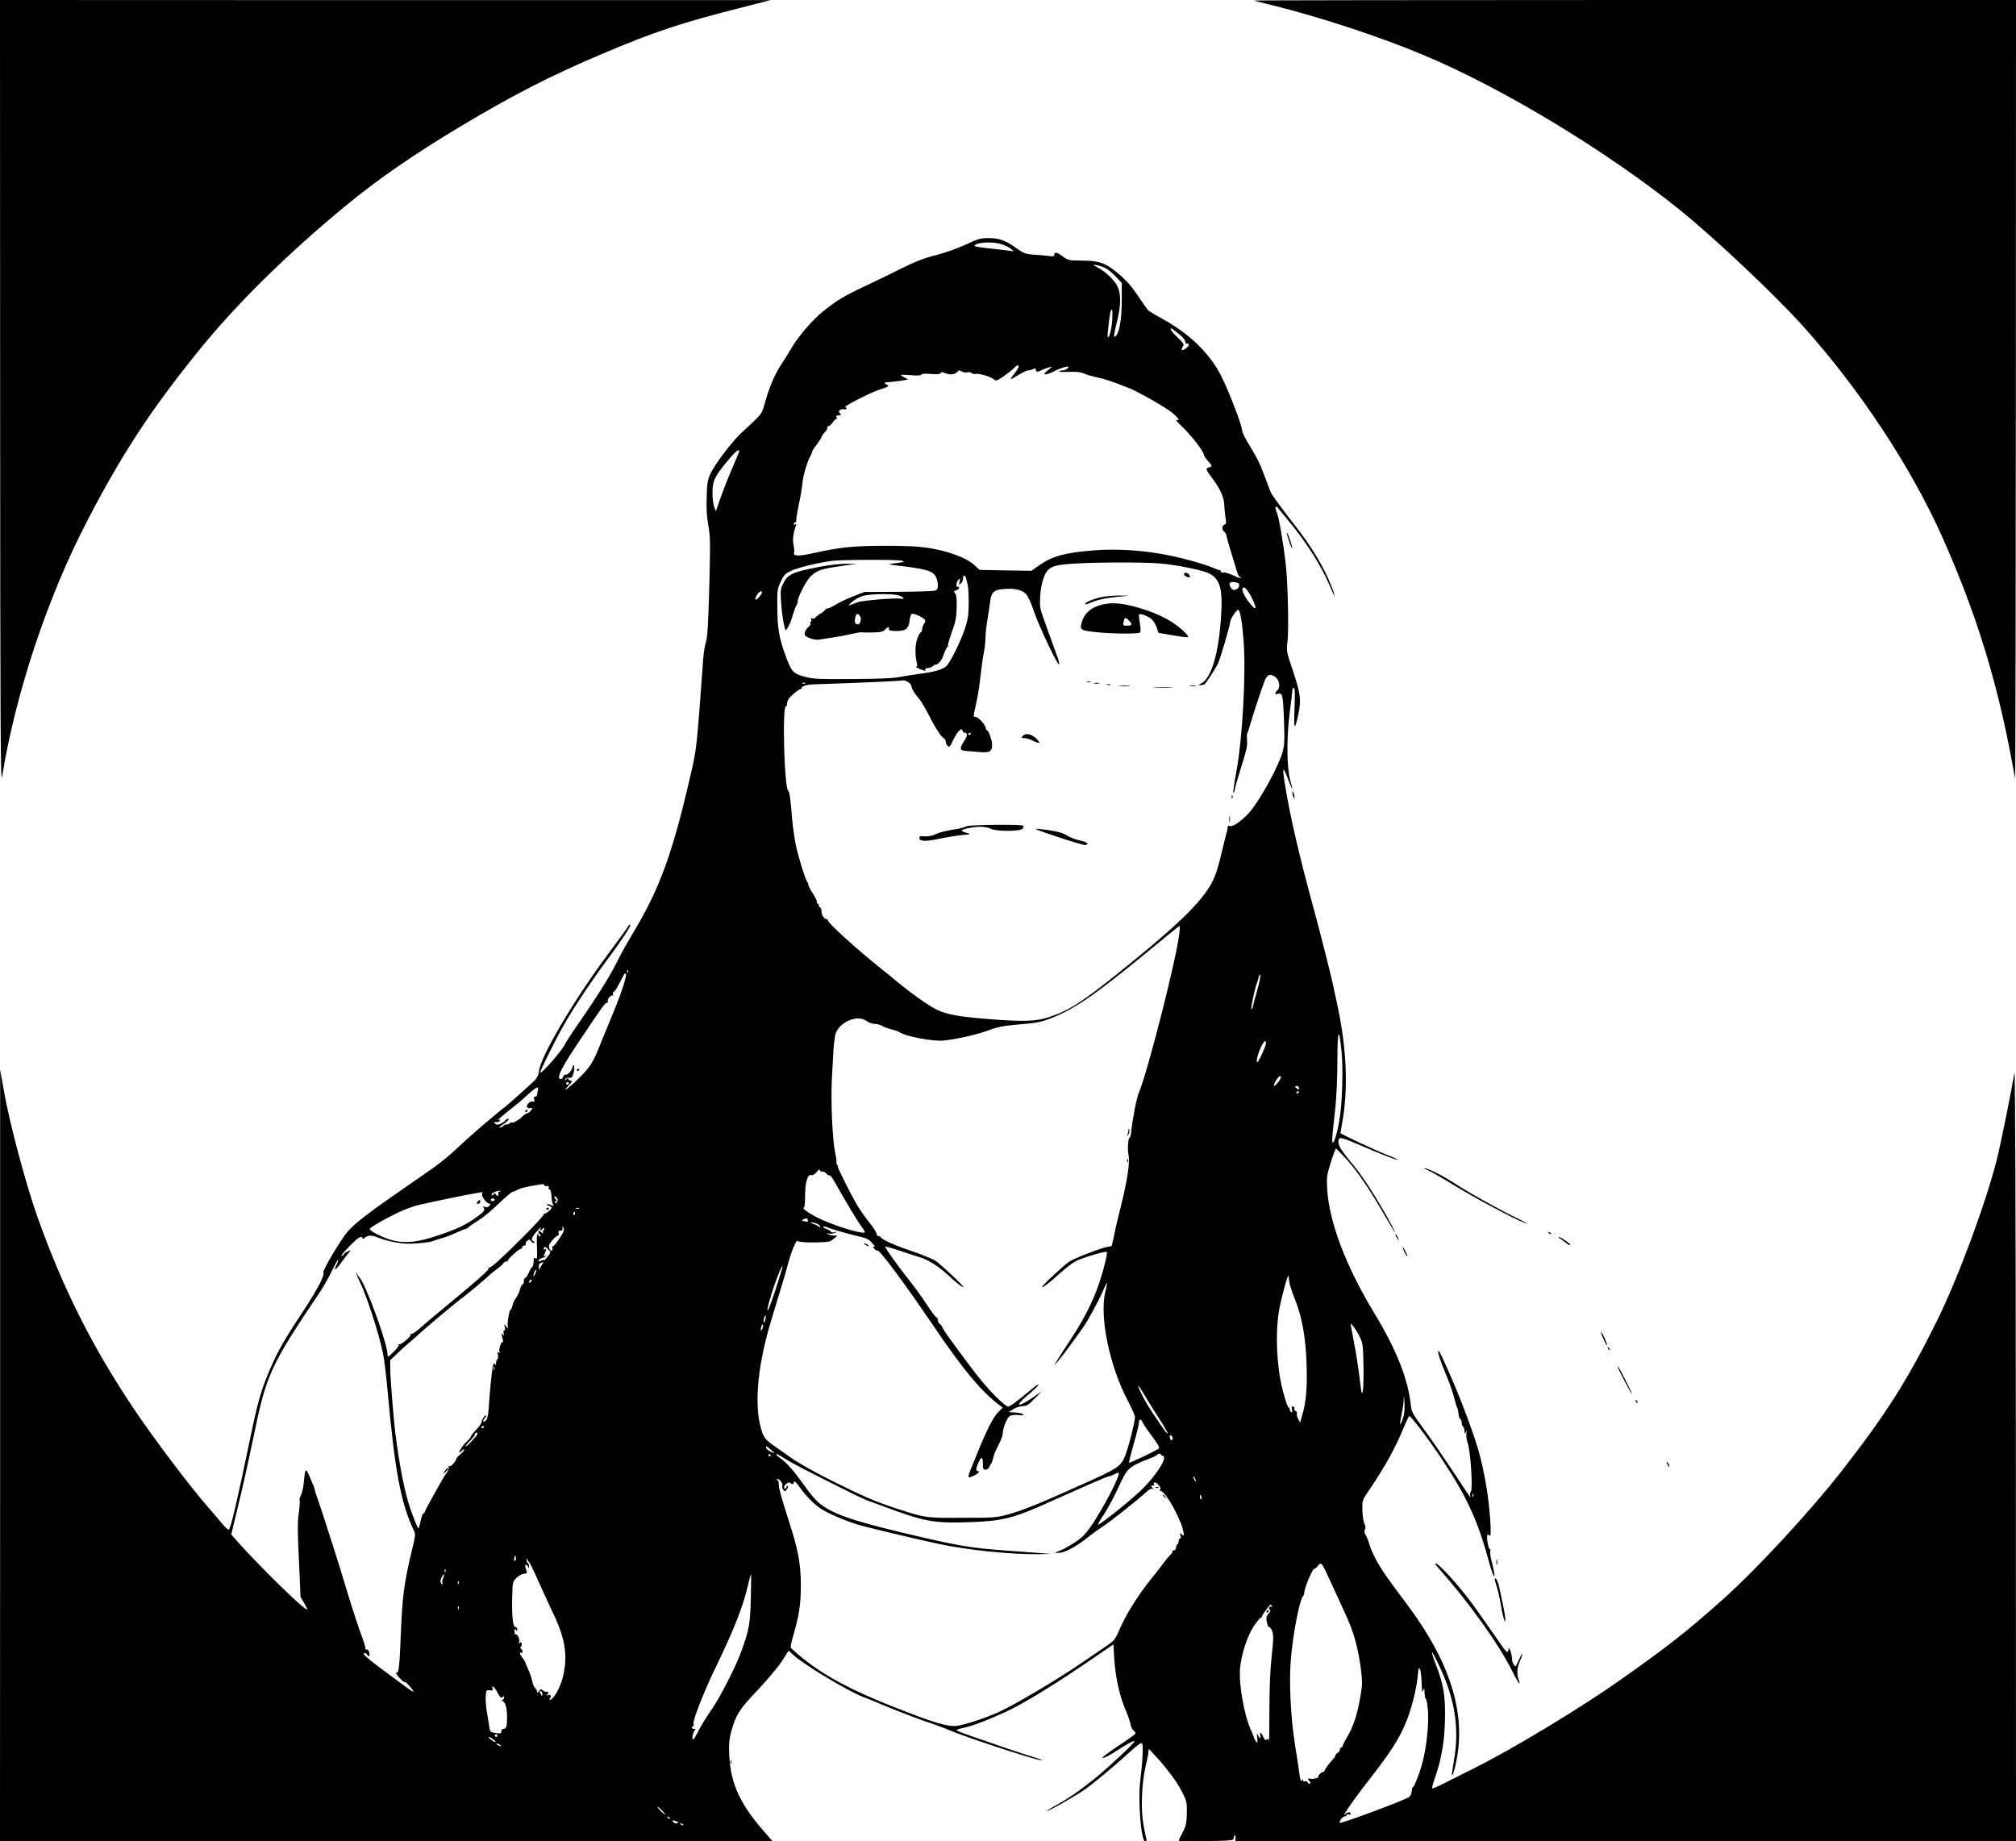 <?xml version="1.0" standalone="no"?>
<!DOCTYPE svg PUBLIC "-//W3C//DTD SVG 20010904//EN"
 "http://www.w3.org/TR/2001/REC-SVG-20010904/DTD/svg10.dtd">
<svg version="1.0" xmlns="http://www.w3.org/2000/svg"
 width="1524pt" height="1392pt" viewBox="0 0 1524 1392"
 preserveAspectRatio="xMidYMid meet">

<g transform="translate(0,1392) scale(0.1,-0.1)"
fill="#000000" stroke="none">
<path d="M1 10943 c1 -2566 3 -2966 15 -2893 101 625 341 1349 637 1920 260
504 483 846 841 1289 288 358 670 735 1121 1107 244 201 518 390 874 603 390
233 674 379 1059 542 395 168 602 237 1066 354 l211 54 -2912 0 -2913 1 1
-2977z"/>
<path d="M9481 13916 c2 -2 63 -18 134 -35 358 -88 822 -240 1155 -381 596
-250 1382 -726 1930 -1168 259 -209 712 -636 925 -872 430 -477 823 -1072
1060 -1605 251 -563 411 -1078 524 -1690 11 -60 22 -119 24 -130 3 -11 5 1309
6 2933 l1 2952 -2882 0 c-1585 0 -2879 -2 -2877 -4z"/>
<path d="M7296 12069 c-61 -28 -158 -62 -225 -79 -85 -21 -151 -47 -246 -94
-71 -36 -200 -99 -286 -139 -165 -78 -211 -106 -322 -195 -76 -62 -183 -186
-232 -270 -18 -32 -53 -88 -79 -127 -49 -74 -92 -175 -125 -295 -24 -84 -15
-73 -178 -224 -69 -63 -199 -236 -232 -306 -22 -48 -26 -72 -29 -179 -3 -87 1
-150 13 -215 15 -81 15 -130 7 -461 -8 -279 -14 -381 -25 -416 -8 -25 -18 -83
-21 -130 -48 -662 -50 -679 -90 -854 -141 -616 -237 -880 -440 -1217 -40 -68
-85 -145 -98 -173 -71 -146 -150 -273 -334 -540 -42 -60 -79 -119 -84 -130
-15 -39 -175 -223 -185 -213 -7 7 127 275 200 398 70 120 197 309 296 442 105
140 191 269 184 276 -3 4 -11 0 -16 -9 -8 -16 -35 -52 -169 -234 -247 -334
-496 -757 -505 -861 -3 -31 -21 -64 -46 -84 -4 -3 -44 -40 -90 -82 -47 -42
-98 -87 -114 -100 -94 -72 -282 -235 -362 -311 -50 -49 -134 -118 -187 -155
-52 -37 -166 -116 -253 -176 -234 -162 -339 -243 -392 -303 -50 -56 -195 -299
-186 -312 11 -19 -45 -128 -139 -271 -151 -228 -205 -321 -262 -455 -70 -161
-94 -246 -154 -535 -98 -470 -143 -664 -160 -683 -4 -5 -27 16 -51 45 -24 29
-71 85 -105 123 -142 163 -413 522 -567 752 -311 465 -533 907 -723 1441 -88
248 -212 712 -254 952 l-29 165 0 -2917 -1 -2918 2921 0 2920 0 -72 83 c-175
200 -246 358 -256 564 -4 93 -1 124 16 188 34 122 63 167 198 308 69 73 150
169 181 215 l54 84 32 -30 c71 -69 402 -268 523 -317 38 -14 104 -41 148 -60
142 -59 308 -122 375 -143 36 -12 101 -36 145 -55 112 -48 621 -215 675 -222
33 -4 22 1 -40 20 -47 14 -137 44 -200 65 -63 22 -177 61 -252 87 -76 26 -138
50 -138 53 0 4 26 13 58 19 67 15 192 63 315 120 137 63 383 214 688 424 l126
86 6 -102 c8 -139 38 -278 82 -384 21 -48 40 -103 42 -121 3 -18 13 -38 23
-45 10 -7 16 -18 12 -24 -4 -6 -65 -50 -137 -97 -78 -52 -121 -86 -108 -86 11
0 55 22 96 50 87 56 137 83 143 77 8 -7 -203 -204 -306 -287 -122 -97 -197
-148 -292 -200 -40 -22 -68 -40 -63 -40 17 0 225 118 290 165 75 54 226 180
335 280 54 50 86 73 93 66 11 -11 5 -136 -13 -281 -19 -148 6 -460 37 -460 9
0 12 7 9 18 -3 9 -13 57 -22 107 -21 116 -14 311 16 440 12 50 22 101 22 113
0 23 1 23 18 5 99 -102 193 -225 230 -298 42 -82 43 -87 42 -172 -2 -76 -6
-96 -32 -146 -17 -31 -30 -60 -30 -62 0 -3 93 -4 207 -3 191 3 206 4 209 21 4
30 14 33 14 4 l0 -27 2950 0 2950 0 -1 2933 c-1 1819 -5 2911 -11 2877 -25
-151 -102 -531 -132 -651 -81 -327 -294 -901 -452 -1221 -223 -450 -383 -703
-713 -1127 -245 -315 -658 -761 -916 -990 -270 -240 -403 -344 -755 -593 -299
-212 -824 -530 -1112 -673 -84 -42 -190 -95 -235 -118 -45 -23 -84 -39 -87
-36 -3 2 11 50 30 105 46 136 67 277 68 454 0 159 -14 233 -73 386 -17 43 -28
80 -26 83 3 2 27 -43 54 -100 120 -253 155 -474 112 -719 -10 -58 -17 -107
-15 -109 7 -8 24 51 39 136 61 353 -60 726 -370 1143 -166 222 -189 255 -231
328 -24 42 -51 101 -60 131 -8 30 -22 64 -30 77 -11 16 -13 28 -6 41 7 12 6
25 -4 44 -7 15 -14 61 -15 103 -1 75 -1 75 50 150 119 175 199 319 261 471 21
50 40 90 43 90 14 0 141 -167 246 -324 193 -291 276 -474 361 -792 20 -76 44
-125 36 -74 -2 17 -11 58 -20 92 -9 34 -13 69 -10 78 3 8 2 15 -4 15 -12 0
-27 98 -17 108 3 3 11 0 16 -8 19 -26 1 225 -26 380 -38 218 -69 322 -185 625
-51 132 -158 376 -172 390 -19 19 4 -59 48 -163 24 -56 53 -136 64 -178 10
-41 22 -80 26 -86 4 -6 8 -27 10 -47 1 -19 7 -37 13 -39 6 -2 11 -14 11 -27 0
-13 5 -27 10 -30 6 -3 10 -18 11 -33 0 -24 1 -25 10 -7 7 16 8 14 4 -10 -3
-17 2 -51 10 -75 22 -60 40 -346 24 -366 -6 -7 -8 -22 -5 -31 12 -32 -8 -2
-136 193 -69 104 -166 245 -216 313 -83 112 -91 127 -97 179 -22 202 -109 420
-280 702 -209 345 -336 679 -352 926 -5 95 -4 106 27 207 19 59 36 106 40 105
3 -2 39 -39 80 -83 78 -85 180 -234 291 -429 80 -138 102 -167 40 -51 -87 161
-203 344 -271 426 -102 122 -128 164 -122 195 6 32 14 31 187 -43 156 -67 256
-105 261 -100 2 2 -40 21 -94 42 -72 28 -326 147 -339 159 0 0 5 33 12 71 49
260 36 574 -39 915 -8 36 -22 99 -30 140 -21 94 -95 385 -141 555 -113 414
-180 702 -220 946 -23 142 -18 155 20 54 37 -97 44 -103 19 -15 -27 95 -29
320 -5 508 12 89 21 169 21 177 0 8 5 15 11 15 8 0 9 -43 5 -152 -7 -167 1
-179 30 -42 21 105 15 150 -43 326 -49 144 -49 148 -40 220 10 85 3 440 -13
578 -18 163 -51 353 -67 393 -9 20 -13 40 -10 44 4 3 8 4 10 2 2 -2 37 -44 78
-94 139 -166 255 -347 320 -500 42 -100 53 -104 14 -6 -55 141 -151 301 -281
466 -76 97 -157 206 -172 233 -7 12 -28 65 -46 116 -41 112 -58 146 -124 255
-29 46 -52 94 -52 105 0 37 -94 284 -156 409 -80 164 -234 317 -425 424 -61
34 -118 68 -126 74 -8 7 -43 56 -78 109 -44 67 -86 116 -141 163 -102 88 -152
107 -287 107 -97 1 -104 2 -141 30 -44 33 -66 38 -66 14 0 -12 -8 -14 -42 -9
-24 3 -70 7 -103 9 -72 5 -87 10 -146 53 -77 55 -126 73 -204 73 -63 0 -81 -5
-179 -51z m271 6 c28 -8 62 -24 75 -36 l23 -20 -25 4 c-14 3 -82 11 -152 18
-70 7 -125 16 -122 21 17 27 129 34 201 13z m788 -181 c19 -9 54 -38 79 -64
l46 -49 0 -124 c0 -164 -21 -273 -56 -284 -6 -2 2 44 18 109 33 127 34 218 4
276 -24 47 -87 107 -143 137 -45 25 -46 26 -15 21 19 -3 49 -13 67 -22z m53
-391 c-5 -74 -23 -142 -34 -131 -5 5 13 167 22 196 2 6 6 12 10 12 4 0 4 -35
2 -77z m510 -113 c23 -18 42 -42 42 -52 0 -10 5 -17 11 -15 23 5 19 -21 -6
-37 -32 -21 -41 -16 -24 13 12 18 8 25 -39 70 -29 27 -52 55 -52 62 0 8 4 8
13 2 6 -5 31 -25 55 -43z m-1218 -243 c0 -7 -14 -29 -31 -50 -17 -21 -30 -40
-28 -42 3 -2 29 12 59 31 30 19 62 34 73 34 10 0 27 5 38 10 15 8 19 7 19 -5
0 -18 14 -19 42 -4 11 6 35 15 52 20 l31 8 -35 -29 c-29 -25 -32 -30 -15 -30
11 0 40 11 65 24 25 13 61 27 80 31 31 7 33 6 21 -9 -7 -9 -24 -16 -37 -16
-12 0 -25 -3 -27 -8 -3 -4 31 -5 74 -3 57 2 88 -1 112 -12 18 -9 64 -22 102
-30 61 -13 116 -32 240 -81 69 -27 284 -150 328 -187 48 -42 60 -63 30 -53
-10 4 10 -20 44 -52 66 -62 163 -187 163 -210 0 -7 14 -29 30 -47 36 -41 36
-43 10 -50 -28 -7 -26 -16 21 -78 65 -87 92 -147 94 -209 1 -30 6 -74 10 -97
6 -35 5 -44 -9 -49 -20 -8 -21 -38 -1 -54 8 -7 15 -18 15 -24 0 -6 13 -54 29
-106 16 -52 37 -121 46 -152 9 -32 20 -58 26 -58 5 0 9 -4 9 -9 0 -4 -26 4
-57 19 -31 15 -65 25 -75 22 -10 -2 -18 1 -18 7 0 6 -5 11 -11 11 -6 0 -25 7
-42 15 -59 27 -231 76 -357 100 -178 35 -376 48 -544 35 -222 -17 -319 -43
-418 -112 l-61 -43 -196 3 -196 4 -40 37 c-57 53 -193 104 -335 127 -86 14
-170 18 -335 18 -239 0 -342 -10 -535 -53 -125 -28 -168 -27 -157 4 3 7 1 31
-4 54 -9 38 -2 96 17 146 5 13 4 16 -4 11 -7 -4 -12 -2 -12 3 0 6 5 11 10 11
6 0 10 11 10 25 0 14 9 65 19 113 11 48 22 116 26 152 7 68 35 165 61 212 8
15 15 31 14 35 0 5 16 29 35 54 19 25 35 50 35 55 0 5 11 22 26 37 14 15 22
32 19 37 -4 6 -1 9 6 8 7 -2 22 11 34 29 12 18 26 29 29 25 4 -3 4 1 0 11 -5
13 -1 17 16 17 19 0 21 2 9 16 -10 13 -10 17 2 25 8 5 22 7 32 5 18 -4 24 10
6 16 -15 5 193 112 261 133 74 24 76 26 49 40 -21 12 -17 14 46 19 39 4 81 9
95 12 l25 6 -27 14 c-16 8 -28 17 -28 19 0 3 33 2 74 -1 48 -5 75 -3 80 4 4 7
29 9 72 5 47 -4 68 -3 74 6 5 10 15 9 41 -2 35 -14 74 -7 91 18 5 7 14 6 28
-3 12 -7 30 -10 41 -7 11 4 26 1 34 -5 8 -7 21 -10 28 -7 20 7 117 -20 138
-39 18 -16 22 -15 71 18 29 20 64 47 78 61 28 28 40 33 40 14z m-2153 -739
c-40 -90 -95 -232 -125 -323 l-10 -30 -12 30 c-7 17 -14 64 -14 105 -1 91 16
129 110 241 59 71 82 92 93 83 2 -2 -17 -49 -42 -106z m1273 -727 c26 -8 20
-10 -90 -24 -14 -2 2 -6 35 -10 235 -27 287 -42 310 -88 8 -15 15 -43 15 -62
0 -27 -5 -36 -22 -42 -13 -4 -138 -8 -278 -9 l-255 -1 -83 -32 c-46 -18 -106
-46 -133 -63 -27 -16 -56 -30 -64 -30 -8 0 -15 -4 -15 -8 0 -4 -15 -16 -32
-27 -18 -10 -38 -25 -44 -33 -7 -9 -16 -12 -24 -7 -10 6 -12 4 -7 -8 3 -10 2
-17 -4 -17 -6 0 -7 -5 -3 -11 4 -7 -2 -19 -14 -28 -11 -9 -24 -27 -27 -41 -5
-22 -1 -28 33 -43 21 -9 52 -15 68 -13 16 3 63 10 104 16 41 6 105 18 141 26
36 9 72 15 80 14 8 -1 47 -2 87 -1 58 1 76 5 92 21 24 24 30 25 30 5 0 -12 13
-15 58 -15 71 0 92 18 99 85 4 28 11 45 19 45 21 0 68 -20 87 -37 15 -15 16
-18 2 -39 -8 -13 -15 -32 -15 -44 0 -11 -4 -20 -9 -20 -4 0 -16 -19 -25 -43
-18 -47 -20 -121 -7 -179 6 -27 6 -38 -3 -38 -13 -1 52 -30 66 -30 5 0 6 5 3
10 -3 6 5 10 19 10 13 0 32 7 40 16 9 8 16 13 16 9 0 -3 11 1 23 10 14 9 32
38 42 70 11 30 23 55 28 55 4 0 6 4 3 8 -3 5 11 51 29 103 29 78 35 110 37
185 2 66 -2 96 -11 108 -13 15 -12 18 7 23 12 3 22 12 22 20 0 8 -4 11 -10 8
-16 -10 -11 35 5 52 14 14 15 13 9 -13 -7 -26 -6 -28 9 -15 10 7 17 24 17 37
0 33 16 30 25 -3 15 -55 18 -90 18 -188 0 -81 -6 -116 -28 -185 -28 -87 -101
-237 -134 -278 -25 -29 -81 -48 -183 -62 -46 -6 -121 -18 -168 -26 -62 -12
-160 -16 -370 -17 -256 -2 -293 0 -359 18 -86 24 -98 37 -142 157 -49 133 -62
210 -63 363 -1 132 0 143 26 198 24 51 33 61 81 83 53 24 188 57 297 73 69 11
506 12 540 2z m1966 -22 c124 -12 309 -51 353 -73 86 -45 106 -117 91 -336
-18 -273 -74 -459 -150 -497 -22 -11 -22 -13 -5 -13 11 0 25 4 31 8 12 8 73
102 100 153 18 35 93 292 94 319 0 19 47 90 59 90 16 0 31 -86 43 -250 17
-236 -10 -722 -53 -958 -17 -90 -28 -169 -26 -175 3 -7 8 6 12 28 4 22 28 103
52 180 35 109 44 151 40 187 -2 26 -2 50 1 53 3 3 13 33 23 68 19 68 81 256
108 327 20 53 44 61 84 30 31 -24 37 -79 12 -100 -20 -17 -19 -33 3 -26 37 12
41 -4 48 -194 6 -158 4 -193 -10 -244 -32 -110 -157 -341 -243 -448 -48 -59
-130 -120 -153 -113 -15 5 -20 2 -20 -11 0 -10 -4 -31 -10 -48 -5 -17 -21 -83
-36 -146 -14 -63 -37 -141 -50 -173 -66 -164 -240 -339 -729 -732 -278 -223
-376 -285 -525 -334 -95 -32 -189 -35 -429 -17 -259 20 -345 36 -427 77 -59
30 -194 126 -295 210 -24 21 -78 64 -119 97 -182 145 -400 343 -400 362 0 6
-4 10 -9 10 -19 0 -41 32 -41 61 0 16 -4 29 -10 29 -5 0 -10 7 -10 15 0 8 -5
15 -11 15 -5 0 -7 4 -4 10 3 5 -10 34 -30 65 -19 30 -35 61 -35 68 0 7 -4 17
-9 23 -12 13 -66 185 -85 275 -9 43 -21 128 -27 190 -14 167 -20 213 -30 220
-30 18 -47 639 -18 639 5 0 9 10 9 23 0 13 8 32 19 43 32 33 71 64 81 64 6 0
10 4 10 9 0 13 37 25 80 27 352 12 660 25 681 30 26 5 69 -23 69 -45 0 -15 27
-59 56 -91 13 -14 42 -63 66 -108 61 -120 100 -180 125 -195 7 -4 13 -16 13
-26 0 -10 7 -24 15 -31 12 -10 18 -3 39 42 14 29 34 62 45 72 19 17 21 17 27
2 3 -9 12 -16 20 -16 21 0 17 -26 -12 -70 -32 -48 -28 -64 17 -67 19 -1 65 -5
104 -8 77 -7 95 3 95 57 0 31 -28 108 -39 108 -4 0 -8 6 -8 13 0 23 -57 87
-77 87 -15 0 -17 5 -13 28 4 15 13 59 21 97 9 39 21 117 27 175 6 58 17 138
25 179 8 40 14 96 14 125 0 28 7 89 15 136 8 47 17 106 20 132 9 74 30 91 113
96 80 5 129 -8 161 -42 12 -13 38 -70 57 -127 39 -116 184 -421 191 -402 2 6
-6 40 -20 75 -13 35 -31 86 -41 113 -10 28 -33 93 -52 145 -32 87 -35 102 -31
180 3 54 13 106 27 143 30 80 63 96 224 106 188 12 551 12 672 0z m580 -154
c8 -20 -13 -45 -38 -45 -18 0 -40 37 -31 53 8 13 63 7 69 -8z m91 -93 c46 -89
44 -117 -3 -60 -56 66 -81 133 -47 126 10 -2 32 -32 50 -66z m-3697 29 c0 -6
-11 -23 -25 -38 -28 -32 -35 -12 -9 25 16 23 34 29 34 13z m1037 -23 c18 -7
33 -16 33 -21 0 -5 -6 -7 -12 -4 -26 10 -294 -11 -333 -25 -22 -9 -49 -19 -60
-23 -13 -4 -7 5 15 24 19 17 55 37 80 45 56 18 231 20 277 4z m-297 -153 c15
-18 5 -65 -15 -65 -21 0 -27 17 -20 50 7 33 17 37 35 15z m-413 -511 c-3 -3
-12 -4 -19 -1 -8 3 -5 6 6 6 11 1 17 -2 13 -5z m1253 -378 c0 -3 -4 -8 -10
-11 -5 -3 -10 -1 -10 4 0 6 5 11 10 11 6 0 10 -2 10 -4z m1575 -1513 c-19
-181 -240 -1049 -304 -1198 -18 -41 -47 -188 -58 -287 -3 -32 -9 -58 -13 -58
-12 0 -18 -89 -9 -131 12 -52 -9 -193 -55 -376 -19 -76 -43 -176 -52 -223 -10
-47 -19 -86 -20 -88 -1 -2 -13 -5 -26 -7 -45 -5 -259 -87 -297 -114 -47 -32
-216 -191 -203 -191 13 0 53 31 142 111 41 36 93 76 116 87 49 25 223 76 231
68 3 -3 -2 -38 -12 -78 -51 -211 -127 -380 -261 -583 -44 -66 -90 -138 -103
-160 l-24 -40 31 35 c17 19 61 76 97 126 36 50 76 107 90 125 39 56 106 177
147 268 42 95 45 95 23 3 -44 -188 33 -560 170 -819 30 -57 55 -114 55 -126 0
-33 -45 -214 -70 -280 -36 -95 -47 -103 -375 -249 -296 -133 -405 -176 -513
-206 -93 -25 -108 -26 -352 -26 -276 -1 -271 -1 -480 66 -158 50 -265 96 -495
211 -127 63 -260 137 -314 176 -51 36 -107 76 -125 88 -76 53 -85 66 -107 148
-48 184 -18 479 80 800 21 72 55 182 74 245 20 63 43 144 52 179 24 94 66 195
75 180 10 -16 234 -15 252 1 7 6 22 17 33 25 19 14 19 14 -10 15 -16 0 -37 5
-45 11 -12 8 -11 9 6 4 12 -3 32 -1 45 5 23 10 23 10 -3 5 -16 -3 -28 -1 -28
4 0 5 -14 14 -32 20 -17 6 -28 14 -25 18 4 3 17 1 30 -5 23 -11 165 -52 257
-73 42 -10 62 -21 85 -48 17 -19 24 -32 18 -27 -7 4 -13 4 -13 1 0 -11 27 -34
33 -29 12 13 204 -245 428 -576 217 -320 353 -483 482 -583 l37 -28 -34 -34
c-37 -37 -88 -136 -156 -305 -23 -58 -49 -122 -58 -143 -8 -20 -12 -40 -9 -44
8 -7 77 28 77 39 0 5 -4 8 -10 8 -15 0 -12 25 7 65 23 47 33 44 33 -10 0 -39
3 -45 20 -45 11 0 23 8 27 18 3 9 11 23 17 30 5 8 11 24 13 35 3 25 15 53 49
120 13 26 24 57 24 70 0 38 31 116 51 131 13 9 36 12 67 9 33 -4 44 -2 37 5
-5 6 -32 12 -60 14 l-50 3 35 22 c19 13 51 23 70 23 30 0 44 9 90 56 l55 56
-50 -35 c-130 -90 -166 -87 -56 6 45 37 81 73 81 78 0 6 -17 -3 -37 -21 -132
-110 -186 -149 -196 -143 -60 35 -175 159 -285 307 -177 238 -191 258 -205
286 -6 14 -17 29 -24 33 -7 4 -13 17 -13 27 0 11 -5 20 -10 20 -6 0 -40 45
-76 101 -36 55 -94 135 -128 177 -84 105 -189 252 -184 258 3 2 50 -11 104
-29 54 -19 125 -41 156 -51 62 -18 142 -68 210 -131 66 -61 108 -95 120 -95
13 0 -163 166 -210 199 -18 12 -91 42 -160 66 -142 48 -234 88 -252 110 -7 8
-16 13 -20 10 -4 -3 -11 6 -14 20 -3 13 -26 49 -50 78 -43 53 -85 115 -114
167 -38 68 -127 246 -127 255 0 6 -4 16 -9 23 -4 7 -6 15 -3 18 2 3 -2 33 -9
67 -22 102 -35 401 -25 571 5 83 9 158 9 166 1 42 11 141 17 162 30 94 169
152 238 98 14 -11 40 -20 59 -20 18 0 43 -7 54 -14 12 -8 43 -20 70 -27 27 -6
54 -16 60 -20 42 -33 261 -74 340 -65 107 12 262 48 339 78 66 25 106 33 231
44 125 10 165 18 230 43 203 79 351 183 897 636 44 36 81 65 84 65 2 0 2 -26
-2 -57z m-4168 -295 c-3 -8 -6 -5 -6 6 -1 11 2 17 5 13 3 -3 4 -12 1 -19z
m-46 -134 c-21 -60 -57 -152 -79 -204 -22 -52 -59 -142 -82 -200 -56 -141 -75
-172 -161 -258 -76 -76 -143 -125 -80 -58 25 26 30 36 19 36 -9 0 -19 6 -21
13 -4 9 -8 8 -17 -3 -10 -13 -11 -13 -7 0 2 9 14 14 28 12 21 -2 26 4 35 37 6
22 7 46 3 53 -7 10 -9 9 -9 -3 0 -24 -39 -69 -54 -63 -8 3 -16 -4 -19 -16 -6
-24 -33 -23 -31 1 2 32 51 118 158 276 178 266 190 282 204 283 7 0 10 5 7 11
-8 12 24 51 36 43 5 -3 6 2 3 10 -3 9 -2 16 4 16 6 0 22 24 37 53 15 28 32 62
39 74 8 16 13 18 18 9 4 -7 -10 -62 -31 -122z m4803 1 c-14 -49 -28 -102 -31
-117 -3 -16 -9 -28 -13 -28 -7 0 22 141 39 190 5 14 13 39 17 55 6 23 8 26 11
10 2 -11 -8 -60 -23 -110z m638 -470 c11 -120 6 -354 -12 -480 -13 -96 -39
-193 -53 -202 -11 -7 -8 34 18 267 8 75 15 232 15 355 1 239 12 260 32 60z
m-572 68 c0 -21 -56 -143 -66 -143 -11 0 6 70 29 116 22 46 37 57 37 27z m100
-283 c-40 -56 -55 -49 -20 8 11 18 25 30 30 27 6 -4 2 -18 -10 -35z m-5370
-20 c0 -5 -4 -10 -10 -10 -5 0 -10 5 -10 10 0 6 5 10 10 10 6 0 10 -4 10 -10z
m5520 -36 c0 -14 -3 -14 -15 -4 -8 7 -15 14 -15 16 0 2 7 4 15 4 8 0 15 -7 15
-16z m-5754 -16 c-3 -13 -6 -29 -6 -35 0 -7 -6 -13 -14 -13 -10 0 -12 -7 -8
-22 4 -16 2 -20 -10 -15 -19 7 -53 -27 -43 -43 4 -7 15 -10 26 -7 15 4 16 2 6
-14 -7 -11 -21 -22 -32 -25 -11 -4 -22 -10 -25 -13 -19 -24 -75 -61 -86 -57
-7 3 -16 1 -19 -4 -4 -6 -15 -10 -25 -10 -10 0 -20 -4 -22 -9 -1 -4 -14 -11
-28 -15 -16 -5 -7 4 23 24 26 17 45 35 42 40 -4 6 -13 3 -23 -8 -27 -30 -65
-42 -80 -26 -10 12 -9 13 9 11 12 -1 24 4 27 12 3 9 0 11 -9 6 -8 -5 -12 -6
-9 -3 5 6 148 123 165 135 6 5 36 32 68 61 64 57 83 64 73 30z m5754 -12 c0
-3 -4 -8 -10 -11 -5 -3 -10 -1 -10 4 0 6 5 11 10 11 6 0 10 -2 10 -4z m-3605
-602 c7 2 21 -4 30 -14 10 -11 21 -17 26 -15 4 3 22 -21 40 -52 82 -147 175
-301 202 -336 16 -21 27 -40 24 -43 -16 -17 -244 54 -357 111 -67 34 -123 74
-104 75 6 0 10 31 10 83 0 107 18 171 45 164 13 -3 26 4 42 22 15 19 23 23 25
14 2 -8 10 -12 17 -9z m-2100 -105 c4 -6 13 -8 21 -5 10 4 14 0 12 -12 -2 -9
2 -16 8 -15 6 1 11 -20 13 -50 1 -28 7 -57 13 -65 9 -10 6 -11 -17 -2 -15 6
-30 9 -32 6 -3 -2 5 -7 16 -11 12 -3 21 -10 21 -14 0 -14 -46 -51 -55 -44 -4
5 -5 3 -2 -3 3 -6 -67 -83 -156 -172 -180 -179 -246 -238 -259 -234 -5 1 -7
-2 -4 -7 6 -9 -92 -96 -335 -296 -74 -60 -158 -132 -187 -158 -29 -26 -58 -45
-64 -41 -6 4 -8 3 -4 -4 7 -12 -70 -79 -86 -74 -5 1 -7 -1 -4 -6 3 -5 -15 -28
-39 -52 -42 -41 -45 -42 -45 -21 0 82 -167 540 -215 587 -8 8 -15 20 -15 26 0
6 -2 9 -5 6 -3 -3 7 -32 23 -64 53 -107 143 -382 177 -543 9 -41 25 -174 36
-295 53 -589 100 -841 194 -1038 18 -36 18 -39 -13 -165 -57 -238 -71 -345
-82 -628 -9 -236 -16 -298 -32 -289 -6 4 -6 0 0 -12 13 -24 62 -70 62 -59 0 5
16 -9 35 -30 19 -22 32 -41 30 -43 -4 -4 -38 21 -253 181 -94 70 -130 102
-121 108 9 5 17 3 22 -6 13 -24 25 -17 19 10 -2 14 -11 25 -20 25 -8 0 -13 3
-10 6 3 3 -5 35 -19 72 -29 78 -81 235 -113 342 -53 174 -73 241 -105 340 -19
58 -48 150 -66 205 -17 55 -42 129 -55 165 -13 36 -24 71 -24 77 0 7 -15 46
-34 88 -37 86 -38 85 -51 -45 -4 -36 -14 -75 -22 -88 -7 -12 -11 -27 -8 -32 3
-5 0 -48 -6 -96 -10 -68 -10 -144 1 -362 l12 -275 30 -50 c15 -27 24 -47 19
-45 -39 13 -367 335 -536 526 l-37 42 55 228 c31 125 80 349 111 497 97 480
130 553 503 1105 27 41 69 115 92 163 24 49 45 87 47 84 3 -3 -2 -19 -11 -37
-28 -54 -9 -45 36 17 23 32 49 66 58 76 15 18 14 18 -12 6 -15 -7 -27 -16 -27
-20 0 -4 -8 -10 -17 -13 -17 -7 36 53 102 115 31 30 55 37 55 17 0 -6 7 -4 18
5 23 21 52 21 99 2 61 -26 165 -47 232 -47 76 1 158 10 186 21 11 5 40 14 65
21 25 6 73 25 108 41 35 16 67 29 72 29 5 0 15 6 22 13 7 7 40 30 73 50 33 20
103 78 154 127 52 50 99 90 105 90 6 0 25 8 41 17 24 13 78 25 187 42 4 1 10
-4 13 -10z m-337 -46 c-10 -2 -15 -10 -11 -19 6 -17 -13 -19 -20 -1 -4 9 -8 9
-15 -2 -6 -8 -12 -9 -16 -3 -6 10 37 31 64 30 11 0 10 -2 -2 -5z m-134 -18
c-7 -17 35 -74 55 -74 11 -1 11 -4 1 -16 -8 -10 -20 -13 -34 -9 -17 6 -19 4
-9 -7 14 -17 -4 -37 -77 -86 -71 -48 -136 -78 -270 -123 -141 -48 -237 -60
-328 -40 -68 14 -187 71 -187 90 0 7 63 46 139 86 109 56 163 78 245 98 107
25 380 81 436 89 17 2 31 5 32 6 1 0 0 -6 -3 -14z m568 -60 c-6 -12 -11 -14
-16 -6 -4 6 -2 11 5 11 10 0 10 3 1 12 -7 7 -12 17 -12 22 0 6 7 3 16 -6 12
-11 13 -21 6 -33z m-472 15 c0 -5 -7 -10 -15 -10 -8 0 -15 5 -15 10 0 6 7 10
15 10 8 0 15 -4 15 -10z m637 -66 c-3 -3 -12 -4 -19 -1 -8 3 -5 6 6 6 11 1 17
-2 13 -5z m-30 -39 c0 -8 -4 -12 -9 -9 -5 3 -6 10 -3 15 9 13 12 11 12 -6z
m1760 -50 c0 -10 -6 -14 -14 -10 -8 3 -20 5 -26 5 -15 0 14 20 29 20 6 0 11
-7 11 -15z m67 -25 c14 -5 26 -15 26 -22 0 -9 -3 -9 -8 -2 -4 5 -23 15 -42 21
-19 6 -27 11 -18 12 9 1 28 -3 42 -9z m-1945 -112 c-22 -35 -45 -62 -51 -60
-5 1 -7 -2 -3 -8 3 -5 3 -15 -1 -21 -8 -14 -24 8 -24 33 0 18 53 78 69 78 5 0
7 9 4 19 -3 14 0 19 14 18 13 -2 17 4 15 18 -2 18 -1 18 8 3 8 -13 2 -30 -31
-80z m-144 72 c-3 -5 -1 -10 4 -10 6 0 11 5 11 11 0 5 5 7 11 3 8 -5 8 -9 -1
-14 -7 -5 -9 -13 -5 -21 5 -8 -1 -5 -13 5 -19 17 -22 17 -22 3 0 -10 5 -17 11
-17 5 0 7 -5 3 -12 -6 -9 -9 -9 -12 0 -11 35 -17 1 -13 -85 3 -83 1 -95 -11
-86 -12 10 -14 6 -14 -23 0 -19 -5 -38 -11 -42 -6 -4 -18 -24 -26 -44 -9 -21
-21 -38 -26 -38 -6 0 -11 -11 -11 -25 0 -14 -4 -25 -10 -25 -5 0 -14 -17 -20
-39 -5 -21 -19 -50 -30 -64 -11 -14 -23 -39 -26 -56 -4 -17 -10 -31 -14 -31
-9 0 -26 -94 -22 -125 l2 -20 -16 20 c-15 19 -15 19 -8 -9 4 -18 3 -27 -3 -23
-6 4 -8 -4 -6 -21 4 -21 2 -24 -6 -12 -13 19 -14 14 -2 -28 6 -18 6 -30 1 -27
-11 7 -33 -62 -24 -76 5 -8 3 -9 -6 -4 -10 6 -11 2 -6 -18 3 -14 2 -29 -4 -32
-5 -3 -10 -16 -10 -28 0 -17 -2 -19 -9 -8 -7 10 -11 6 -15 -16 -8 -33 -25
-209 -32 -322 -3 -47 -10 -79 -20 -88 -22 -22 -30 -7 -9 17 10 11 15 20 10 20
-12 0 -34 -33 -35 -51 0 -9 -18 -34 -40 -57 -22 -22 -40 -45 -40 -51 0 -6 -14
-23 -31 -38 -28 -25 -66 -83 -55 -83 3 0 12 7 20 16 9 8 16 11 16 6 0 -6 -14
-22 -30 -36 -17 -14 -30 -29 -30 -33 0 -17 -42 -63 -52 -57 -6 4 -9 1 -6 -7 3
-8 -4 -27 -16 -44 -26 -37 -27 -39 -103 -176 -35 -62 -63 -116 -63 -121 0 -4
-4 -8 -9 -8 -6 0 -15 -27 -22 -61 -6 -33 -15 -57 -18 -52 -6 7 -34 76 -59 148
-40 113 -81 318 -112 560 -15 117 -40 430 -40 502 l0 61 58 55 c31 30 73 68
92 83 19 16 37 31 40 34 40 41 302 261 375 315 34 25 148 121 193 163 8 7 30
25 50 40 21 15 43 35 50 45 7 9 18 15 23 11 5 -3 8 -1 7 4 -4 11 85 92 101 92
6 0 10 6 9 13 -2 6 5 11 14 11 9 -1 14 4 12 11 -3 6 3 18 12 26 14 11 18 11
30 -6 8 -10 17 -15 21 -10 5 4 2 10 -4 12 -21 7 -15 27 18 66 30 35 48 49 34
27z m75 -177 c0 -11 -43 -64 -47 -59 -3 3 -14 1 -24 -5 -11 -6 -19 -6 -19 0 0
8 24 23 42 25 3 1 10 5 15 10 5 6 2 6 -6 1 -11 -6 -13 -4 -8 8 4 10 10 24 14
34 4 11 3 14 -5 9 -13 -8 -17 6 -6 17 6 6 44 -29 44 -40z m-67 -100 c-9 -16
-18 -29 -19 -31 -1 -2 -1 8 -1 22 0 15 6 27 16 29 9 3 17 5 19 6 1 0 -5 -11
-15 -26z m1769 -183 c-31 -96 -58 -167 -60 -157 -7 33 101 347 114 334 2 -2
-22 -81 -54 -177z m-1814 125 c-6 -14 -13 -24 -14 -22 -6 6 9 47 17 47 5 0 3
-11 -3 -25z m5698 -62 c2 -21 20 -78 40 -127 56 -138 84 -289 91 -497 6 -181
-3 -289 -34 -391 l-15 -52 -15 28 c-8 15 -12 34 -9 41 2 7 -2 16 -11 19 -9 4
-13 13 -9 22 3 8 2 13 -3 9 -5 -3 -12 1 -15 7 -3 7 -3 -2 0 -21 4 -23 3 -31
-5 -27 -6 4 -11 14 -11 22 0 8 -4 14 -8 14 -10 0 -45 115 -61 200 -37 195 -38
429 -2 585 27 116 55 215 60 210 2 -3 5 -21 7 -42z m-5734 -5 c-7 -7 -12 -8
-12 -2 0 6 3 14 7 17 3 4 9 5 12 2 2 -3 -1 -11 -7 -17z m1774 -284 c-4 -14 -9
-24 -12 -21 -3 2 -2 17 2 31 3 15 9 25 11 22 3 -3 2 -17 -1 -32z m-21 -64 c-4
-12 -9 -19 -12 -17 -3 3 -2 15 2 27 4 12 9 19 12 17 3 -3 2 -15 -2 -27z m4510
-58 c27 -54 29 -66 32 -212 2 -85 0 -175 -4 -200 -8 -41 -10 -33 -26 100 -10
80 -29 201 -43 270 -13 69 -24 127 -24 129 0 16 42 -40 65 -87z m-6538 -254
c-3 -8 -6 -5 -6 6 -1 11 2 17 5 13 3 -3 4 -12 1 -19z m5022 -366 c40 -62 71
-115 68 -118 -5 -5 -24 21 -118 161 -50 76 -92 155 -104 195 -4 14 13 -9 37
-50 24 -41 76 -126 117 -188z m1845 -8 c-9 -25 -18 -43 -20 -41 -2 2 3 35 11
73 8 38 16 92 17 119 1 33 3 24 5 -29 3 -56 -1 -90 -13 -122z m-1967 -26 c6
-13 38 -61 73 -107 48 -65 59 -86 48 -93 -25 -18 -220 -110 -223 -106 -3 2 14
66 35 142 22 76 40 149 40 162 0 30 14 31 27 2z m-4977 -32 c0 -3 -4 -8 -10
-11 -5 -3 -10 -1 -10 4 0 6 5 11 10 11 6 0 10 -2 10 -4z m-50 -54 c0 -12 -89
-108 -90 -96 0 5 16 25 35 44 19 19 35 40 35 47 0 7 5 13 10 13 6 0 10 -3 10
-8z m5253 -27 c4 -8 2 -17 -3 -20 -6 -4 -10 -4 -10 -1 0 2 -3 11 -6 20 -3 9
-2 16 4 16 5 0 12 -7 15 -15z m-3008 -118 c6 -4 -6 -1 -25 7 -19 8 -37 22 -39
33 -3 15 1 14 25 -7 16 -14 34 -28 39 -33z m-30 -17 c3 -5 1 -10 -4 -10 -6 0
-11 5 -11 10 0 6 2 10 4 10 3 0 8 -4 11 -10z m130 -40 c67 -41 563 -291 602
-303 10 -3 47 -17 83 -30 354 -133 411 -143 695 -134 246 9 328 30 605 155
274 123 432 192 444 192 6 0 24 7 40 15 16 9 31 13 34 11 8 -9 -51 -137 -114
-246 -78 -137 -120 -197 -163 -238 -39 -36 -144 -99 -189 -112 -26 -8 -26 -8
8 -9 48 -1 137 47 240 130 25 20 65 49 90 65 60 38 264 200 332 262 24 23 41
32 50 26 10 -6 10 -5 -1 9 -12 15 -11 17 3 17 10 0 15 4 11 9 -14 23 16 18 34
-6 15 -18 18 -29 10 -33 -6 -5 -3 -9 9 -12 22 -6 81 -93 119 -177 36 -77 41
-91 49 -131 6 -32 5 -34 -11 -20 -16 14 -17 13 -11 -8 5 -13 3 -22 -3 -22 -6
0 -11 -9 -11 -19 0 -11 -4 -23 -10 -26 -5 -3 -10 -15 -10 -26 0 -11 -7 -19
-17 -19 -9 0 -13 -3 -10 -7 4 -3 -3 -15 -16 -27 -12 -12 -33 -37 -47 -56 -13
-19 -52 -69 -85 -110 -107 -130 -202 -281 -254 -403 -32 -73 -37 -80 -110
-129 -42 -28 -116 -79 -166 -113 -180 -125 -515 -323 -634 -377 -109 -49 -261
-98 -321 -105 -69 -7 -178 26 -483 147 -310 122 -518 234 -677 363 -47 39 -88
74 -91 80 -4 5 2 39 13 76 50 171 62 252 62 401 -1 161 -20 263 -90 480 -59
184 -78 253 -77 283 0 15 -4 27 -10 27 -6 0 -7 3 -4 7 12 12 48 -29 41 -49 -3
-10 1 -24 9 -32 11 -12 15 -11 26 6 7 11 10 22 7 25 -3 3 -9 -2 -12 -11 -5
-14 -9 -15 -15 -5 -10 17 31 53 45 39 14 -14 24 -12 28 6 2 11 13 3 34 -27 57
-79 118 -141 169 -174 55 -36 189 -93 275 -119 68 -21 429 -107 610 -146 223
-48 547 -81 755 -79 l100 2 -105 8 c-58 4 -172 13 -255 19 -220 16 -328 33
-598 95 -522 120 -686 174 -794 262 -24 19 -71 73 -104 121 -82 116 -140 183
-183 213 -20 13 -36 28 -36 32 0 5 3 6 8 4 4 -3 39 -24 77 -47z m2825 39 c0
-5 5 -7 10 -4 6 3 10 -4 10 -17 0 -42 -96 -173 -188 -257 -99 -91 -303 -253
-311 -246 -2 3 14 33 38 67 23 34 65 109 93 167 78 165 84 174 125 203 21 15
71 39 111 53 39 15 75 31 78 36 7 13 34 11 34 -2z m260 -194 c0 -5 -5 -3 -10
5 -5 8 -10 20 -10 25 0 6 5 3 10 -5 5 -8 10 -19 10 -25z m2097 -117 c-3 -8 -6
-5 -6 6 -1 11 2 17 5 13 3 -3 4 -12 1 -19z m-2054 -8 c3 -11 1 -18 -4 -14 -5
3 -9 12 -9 20 0 20 7 17 13 -6z m-5183 -460 c0 -11 -4 -20 -9 -20 -5 0 -7 9
-4 20 3 11 7 20 9 20 2 0 4 -9 4 -20z m101 -30 c4 -3 37 -71 72 -150 36 -80
81 -179 101 -220 100 -204 121 -336 80 -502 -19 -77 -72 -168 -97 -168 -5 0
-4 6 2 14 14 17 -2 31 -21 20 -9 -5 -9 -2 1 9 12 15 11 17 -6 17 -10 0 -25 6
-32 13 -10 10 -15 8 -27 -7 -11 -16 -14 -17 -14 -4 0 8 -7 21 -15 28 -8 7 -17
28 -21 49 -4 20 -17 60 -30 89 -13 29 -24 55 -24 58 0 3 -9 17 -20 31 -21 27
-27 48 -10 38 6 -3 10 1 10 9 0 8 -5 18 -11 22 -7 4 -7 10 -1 16 6 6 8 17 5
25 -5 12 -7 12 -15 1 -6 -9 -7 -6 -3 9 6 23 -16 68 -28 56 -4 -3 -7 7 -7 23 0
22 3 26 10 14 8 -13 10 -12 10 3 0 9 -6 17 -14 17 -19 0 -28 87 -24 230 3 110
4 114 32 142 16 16 41 30 56 31 24 2 27 5 19 25 -5 13 -9 28 -9 33 0 16 18 10
23 -8 4 -14 5 -13 6 4 0 12 -3 25 -9 28 -5 3 -10 14 -9 23 0 14 2 14 6 2 3 -8
10 -17 14 -20z m5997 -22 c5 -7 33 -65 62 -128 29 -63 67 -146 85 -185 58
-123 83 -190 104 -269 30 -112 53 -282 46 -335 -22 -174 -56 -289 -111 -382
-19 -31 -34 -62 -34 -68 0 -6 -4 -11 -10 -11 -5 0 -10 -6 -10 -14 0 -8 -10
-22 -22 -30 -12 -9 -18 -16 -13 -16 5 0 -7 -17 -26 -38 -19 -20 -41 -49 -49
-64 -7 -16 -15 -26 -18 -24 -6 7 -41 -27 -36 -35 6 -10 -53 -22 -66 -14 -5 3
-10 2 -10 -4 0 -5 5 -13 10 -16 6 -4 7 -11 4 -17 -4 -7 -10 -5 -16 5 -5 9 -15
14 -23 11 -9 -4 -15 0 -15 7 0 11 -2 11 -9 0 -7 -10 -11 0 -16 35 -6 50 -15
108 -34 224 -35 221 -48 492 -32 666 18 200 66 441 92 469 5 5 9 17 9 27 0 31
61 178 74 178 6 0 18 9 26 20 17 23 24 25 38 8z m-6631 -50 c-3 -8 -6 -5 -6 6
-1 11 2 17 5 13 3 -3 4 -12 1 -19z m-17 -48 c-6 -12 -9 -28 -6 -36 3 -9 1 -12
-4 -9 -6 3 -10 13 -10 21 0 19 20 57 27 51 2 -3 -1 -15 -7 -27z m2326 -152
c-5 -197 -14 -244 -75 -409 -40 -110 -156 -337 -217 -425 -53 -78 -85 -130
-116 -191 -12 -24 -25 -43 -30 -43 -11 0 3 64 16 72 7 5 4 8 -6 8 -10 0 -18 5
-18 10 0 6 4 10 9 10 4 0 6 10 4 23 -5 26 82 248 166 420 137 283 204 452 242
610 12 53 24 97 26 97 2 0 1 -82 -1 -182z m-2209 110 c-3 -8 -6 -5 -6 6 -1 11
2 17 5 13 3 -3 4 -12 1 -19z m6149 -170 c4 -6 3 -8 -4 -4 -6 3 -14 1 -18 -5
-3 -6 -1 -14 5 -18 7 -5 5 -14 -9 -29 -16 -17 -19 -29 -14 -62 4 -22 12 -40
18 -40 7 0 18 -15 24 -34 10 -28 9 -63 -5 -187 -11 -105 -17 -235 -17 -409 0
-140 -2 -245 -4 -232 -3 18 -7 21 -16 12 -10 -8 -16 -3 -26 20 -14 34 -31 41
-23 10 7 -27 -5 -25 -18 3 -8 18 -9 13 -5 -21 4 -39 3 -41 -10 -25 -7 10 -14
21 -14 25 0 4 -11 31 -24 61 -53 116 -94 359 -81 476 13 107 54 231 100 303
25 37 49 68 55 68 5 0 10 5 10 11 0 10 58 89 65 89 2 0 7 -5 11 -12z m-6149
-20 c-3 -8 -6 -5 -6 6 -1 11 2 17 5 13 3 -3 4 -12 1 -19z m7279 -543 c4 -92 4
-93 14 -70 7 16 9 11 9 -22 1 -23 5 -44 10 -47 5 -3 12 -45 16 -93 7 -95 -11
-268 -41 -383 -19 -76 -63 -190 -73 -190 -4 0 -8 -15 -9 -32 -2 -18 -10 -37
-20 -43 -49 -29 -493 -195 -523 -195 -5 0 -2 11 7 25 9 14 23 25 30 25 8 0 14
4 14 10 0 5 7 7 15 4 8 -4 15 -1 15 5 0 15 -23 14 -39 -2 -11 -10 -12 -9 -6 3
20 35 103 151 165 230 180 230 249 336 301 466 41 101 78 251 86 342 5 59 8
70 17 55 5 -10 11 -49 12 -88z m-6990 -82 c23 -45 36 -56 46 -40 5 8 8 6 8 -5
0 -10 -6 -18 -12 -18 -8 0 -6 -4 3 -10 22 -13 32 -52 32 -126 0 -66 -6 -84
-29 -84 -8 0 -14 -8 -14 -18 0 -16 -6 -18 -42 -13 -41 6 -43 8 -49 46 -4 22
-12 72 -18 111 -7 40 -11 94 -9 120 3 47 4 49 30 46 22 -3 27 0 22 12 -12 32
14 15 32 -21z m344 -21 c0 -15 -2 -15 -10 -2 -13 20 -13 33 0 25 6 -3 10 -14
10 -23z m-340 -312 c0 -5 -4 -10 -10 -10 -5 0 -10 5 -10 10 0 6 5 10 10 10 6
0 10 -4 10 -10z m-30 -30 c14 -11 21 -20 15 -20 -5 0 -21 9 -35 20 -14 11 -20
20 -15 20 6 0 21 -9 35 -20z m50 -40 c8 -5 11 -10 5 -10 -5 0 -17 5 -25 10 -8
5 -10 10 -5 10 6 0 17 -5 25 -10z m1250 -528 c0 -3 -13 7 -30 23 -16 16 -30
32 -30 36 0 4 14 -6 30 -23 17 -16 30 -32 30 -36z m35 -30 c-3 -3 -11 0 -18 7
-9 10 -8 11 6 5 10 -3 15 -9 12 -12z m49 -21 c17 -6 17 -8 3 -14 -8 -3 -21 1
-27 9 -13 15 -6 17 24 5z m51 -29 c-3 -3 -11 0 -18 7 -9 10 -8 11 6 5 10 -3
15 -9 12 -12z"/>
<path d="M6195 9635 c-213 -41 -242 -56 -280 -138 -15 -31 -16 -53 -10 -135 6
-85 17 -155 31 -201 6 -20 39 43 59 115 10 33 21 63 26 69 5 5 9 17 9 28 0 34
67 162 101 193 47 43 80 54 221 74 l123 18 -80 0 c-45 0 -133 -10 -200 -23z"/>
<path d="M8950 9580 c0 -12 35 -31 44 -23 8 9 -14 33 -30 33 -8 0 -14 -4 -14
-10z"/>
<path d="M8325 9406 c-61 -13 -131 -43 -121 -53 3 -3 20 1 39 10 44 21 115 37
212 46 l80 8 -75 1 c-41 0 -102 -5 -135 -12z"/>
<path d="M8300 9340 c-62 -21 -104 -63 -122 -122 -17 -59 -11 -64 101 -76 113
-13 320 -16 337 -4 8 5 8 24 1 69 -6 35 -9 65 -6 68 11 10 77 -16 98 -39 13
-13 29 -41 36 -62 l13 -38 103 -18 c57 -10 110 -17 117 -15 21 4 -63 82 -136
125 -37 23 -106 55 -153 71 -182 64 -290 76 -389 41z m237 -114 c26 -27 21
-36 -19 -36 -30 0 -31 2 -22 38 8 28 13 27 41 -2z"/>
<path d="M8218 8763 c6 -2 18 -2 25 0 6 3 1 5 -13 5 -14 0 -19 -2 -12 -5z"/>
<path d="M8273 8753 c9 -2 25 -2 35 0 9 3 1 5 -18 5 -19 0 -27 -2 -17 -5z"/>
<path d="M8368 8743 c6 -2 18 -2 25 0 6 3 1 5 -13 5 -14 0 -19 -2 -12 -5z"/>
<path d="M8463 8733 c20 -2 54 -2 75 0 20 2 3 4 -38 4 -41 0 -58 -2 -37 -4z"/>
<path d="M8998 8733 c12 -2 30 -2 40 0 9 3 -1 5 -23 4 -22 0 -30 -2 -17 -4z"/>
<path d="M8728 8723 c34 -2 90 -2 125 0 34 2 6 3 -63 3 -69 0 -97 -1 -62 -3z"/>
<path d="M7730 8355 c-11 -13 -8 -15 14 -15 15 0 45 -9 67 -21 53 -26 60 -18
19 21 -35 33 -80 40 -100 15z"/>
<path d="M9311 7894 c0 -11 3 -14 6 -6 3 7 2 16 -1 19 -3 4 -6 -2 -5 -13z"/>
<path d="M9293 7725 c0 -22 2 -30 4 -17 2 12 2 30 0 40 -3 9 -5 -1 -4 -23z"/>
<path d="M7307 7674 c-12 -7 -38 -14 -57 -18 -108 -18 -143 -26 -182 -44 -27
-12 -57 -17 -80 -14 -30 3 -38 1 -38 -12 0 -27 45 -29 147 -7 54 11 132 24
173 28 73 7 74 7 38 17 -21 5 -38 13 -38 17 0 11 86 29 142 29 29 -1 64 -7 78
-15 37 -21 223 -21 240 0 7 9 10 19 6 23 -13 12 -404 8 -429 -4z"/>
<path d="M7990 7595 c107 -36 203 -64 213 -63 37 6 16 23 -42 35 -32 7 -75 23
-95 37 -35 23 -100 38 -216 50 -44 5 -16 -7 140 -59z"/>
<path d="M8531 5378 c0 -9 -4 -25 -7 -35 -5 -17 -5 -17 6 0 6 10 9 25 7 35 -4
15 -5 15 -6 0z"/>
<path d="M8521 5144 c0 -11 3 -14 6 -6 3 7 2 16 -1 19 -3 4 -6 -2 -5 -13z"/>
<path d="M6540 4510 c8 -5 20 -10 25 -10 6 0 3 5 -5 10 -8 5 -19 10 -25 10 -5
0 -3 -5 5 -10z"/>
<path d="M4360 5829 c0 -5 5 -7 10 -4 6 3 10 8 10 11 0 2 -4 4 -10 4 -5 0 -10
-5 -10 -11z"/>
<path d="M3970 5519 c0 -5 5 -7 10 -4 6 3 10 8 10 11 0 2 -4 4 -10 4 -5 0 -10
-5 -10 -11z"/>
<path d="M4130 4779 c0 -5 5 -7 10 -4 6 3 10 8 10 11 0 2 -4 4 -10 4 -5 0 -10
-5 -10 -11z"/>
<path d="M3610 4835 c-10 -12 -10 -15 4 -15 9 0 16 7 16 15 0 8 -2 15 -4 15
-2 0 -9 -7 -16 -15z"/>
<path d="M3361 2798 c-14 -23 -14 -23 8 -4 22 20 25 26 13 26 -4 0 -13 -10
-21 -22z"/>
<path d="M8738 2673 c7 -3 16 -2 19 1 4 3 -2 6 -13 5 -11 0 -14 -3 -6 -6z"/>
<path d="M8790 2616 c0 -2 8 -10 18 -17 15 -13 16 -12 3 4 -13 16 -21 21 -21
13z"/>
<path d="M9575 1740 c-3 -5 -1 -10 4 -10 6 0 11 5 11 10 0 6 -2 10 -4 10 -3 0
-8 -4 -11 -10z"/>
<path d="M9742 9837 c12 -37 24 -65 26 -62 5 5 -28 107 -39 119 -4 5 1 -21 13
-57z"/>
<path d="M9770 7924 c0 -10 5 -26 10 -34 8 -11 9 -7 4 15 -8 37 -14 45 -14 19z"/>
<path d="M10795 5073 c22 -9 114 -62 205 -118 145 -89 440 -247 517 -276 50
-19 18 0 -83 49 -129 64 -327 175 -439 247 -90 59 -203 115 -227 114 -7 0 5
-7 27 -16z"/>
<path d="M11707 4599 c7 -7 15 -10 18 -7 3 3 -2 9 -12 12 -14 6 -15 5 -6 -5z"/>
<path d="M10550 4584 c0 -6 7 -19 16 -30 14 -18 14 -18 3 6 -14 31 -19 36 -19
24z"/>
<path d="M11794 4557 c10 -7 32 -23 47 -35 16 -13 29 -19 29 -13 0 11 -73 61
-87 60 -5 0 0 -6 11 -12z"/>
<path d="M10617 4455 c9 -19 18 -33 21 -31 4 5 -26 66 -33 66 -3 0 3 -16 12
-35z"/>
<path d="M12114 3815 c17 -41 35 -73 36 -63 0 11 -39 98 -45 98 -3 0 1 -16 9
-35z"/>
<path d="M12156 3727 c3 -10 9 -15 12 -12 3 3 0 11 -7 18 -10 9 -11 8 -5 -6z"/>
<path d="M12230 3586 c0 -12 88 -180 106 -202 8 -10 -11 31 -42 91 -61 118
-64 122 -64 111z"/>
<path d="M12366 3327 c3 -10 9 -15 12 -12 3 3 0 11 -7 18 -10 9 -11 8 -5 -6z"/>
<path d="M12600 2865 c0 -5 5 -17 10 -25 5 -8 10 -10 10 -5 0 6 -5 17 -10 25
-5 8 -10 11 -10 5z"/>
<path d="M11312 2110 c0 -19 2 -27 5 -17 2 9 2 25 0 35 -3 9 -5 1 -5 -18z"/>
<path d="M10850 2097 c0 -2 12 -17 26 -33 229 -258 452 -570 554 -773 28 -57
53 -101 56 -98 2 2 0 16 -6 31 -16 42 -12 89 11 141 11 25 19 49 16 51 -2 3
-14 -19 -27 -48 -21 -48 -23 -51 -36 -33 -8 10 -14 31 -14 46 0 15 -5 40 -11
56 l-12 28 -6 -24 c-6 -21 -16 -10 -86 92 -44 64 -123 176 -175 249 -112 155
-290 349 -290 315z"/>
<path d="M11300 1982 c0 -6 6 -31 14 -54 8 -24 22 -85 31 -135 8 -51 20 -103
25 -115 9 -23 9 -23 9 2 0 14 -6 55 -14 93 -8 37 -21 97 -28 133 -8 36 -19 70
-26 77 -8 8 -11 8 -11 -1z"/>
<path d="M5522 600 c0 -14 2 -19 5 -12 2 6 2 18 0 25 -3 6 -5 1 -5 -13z"/>
</g>
</svg>
